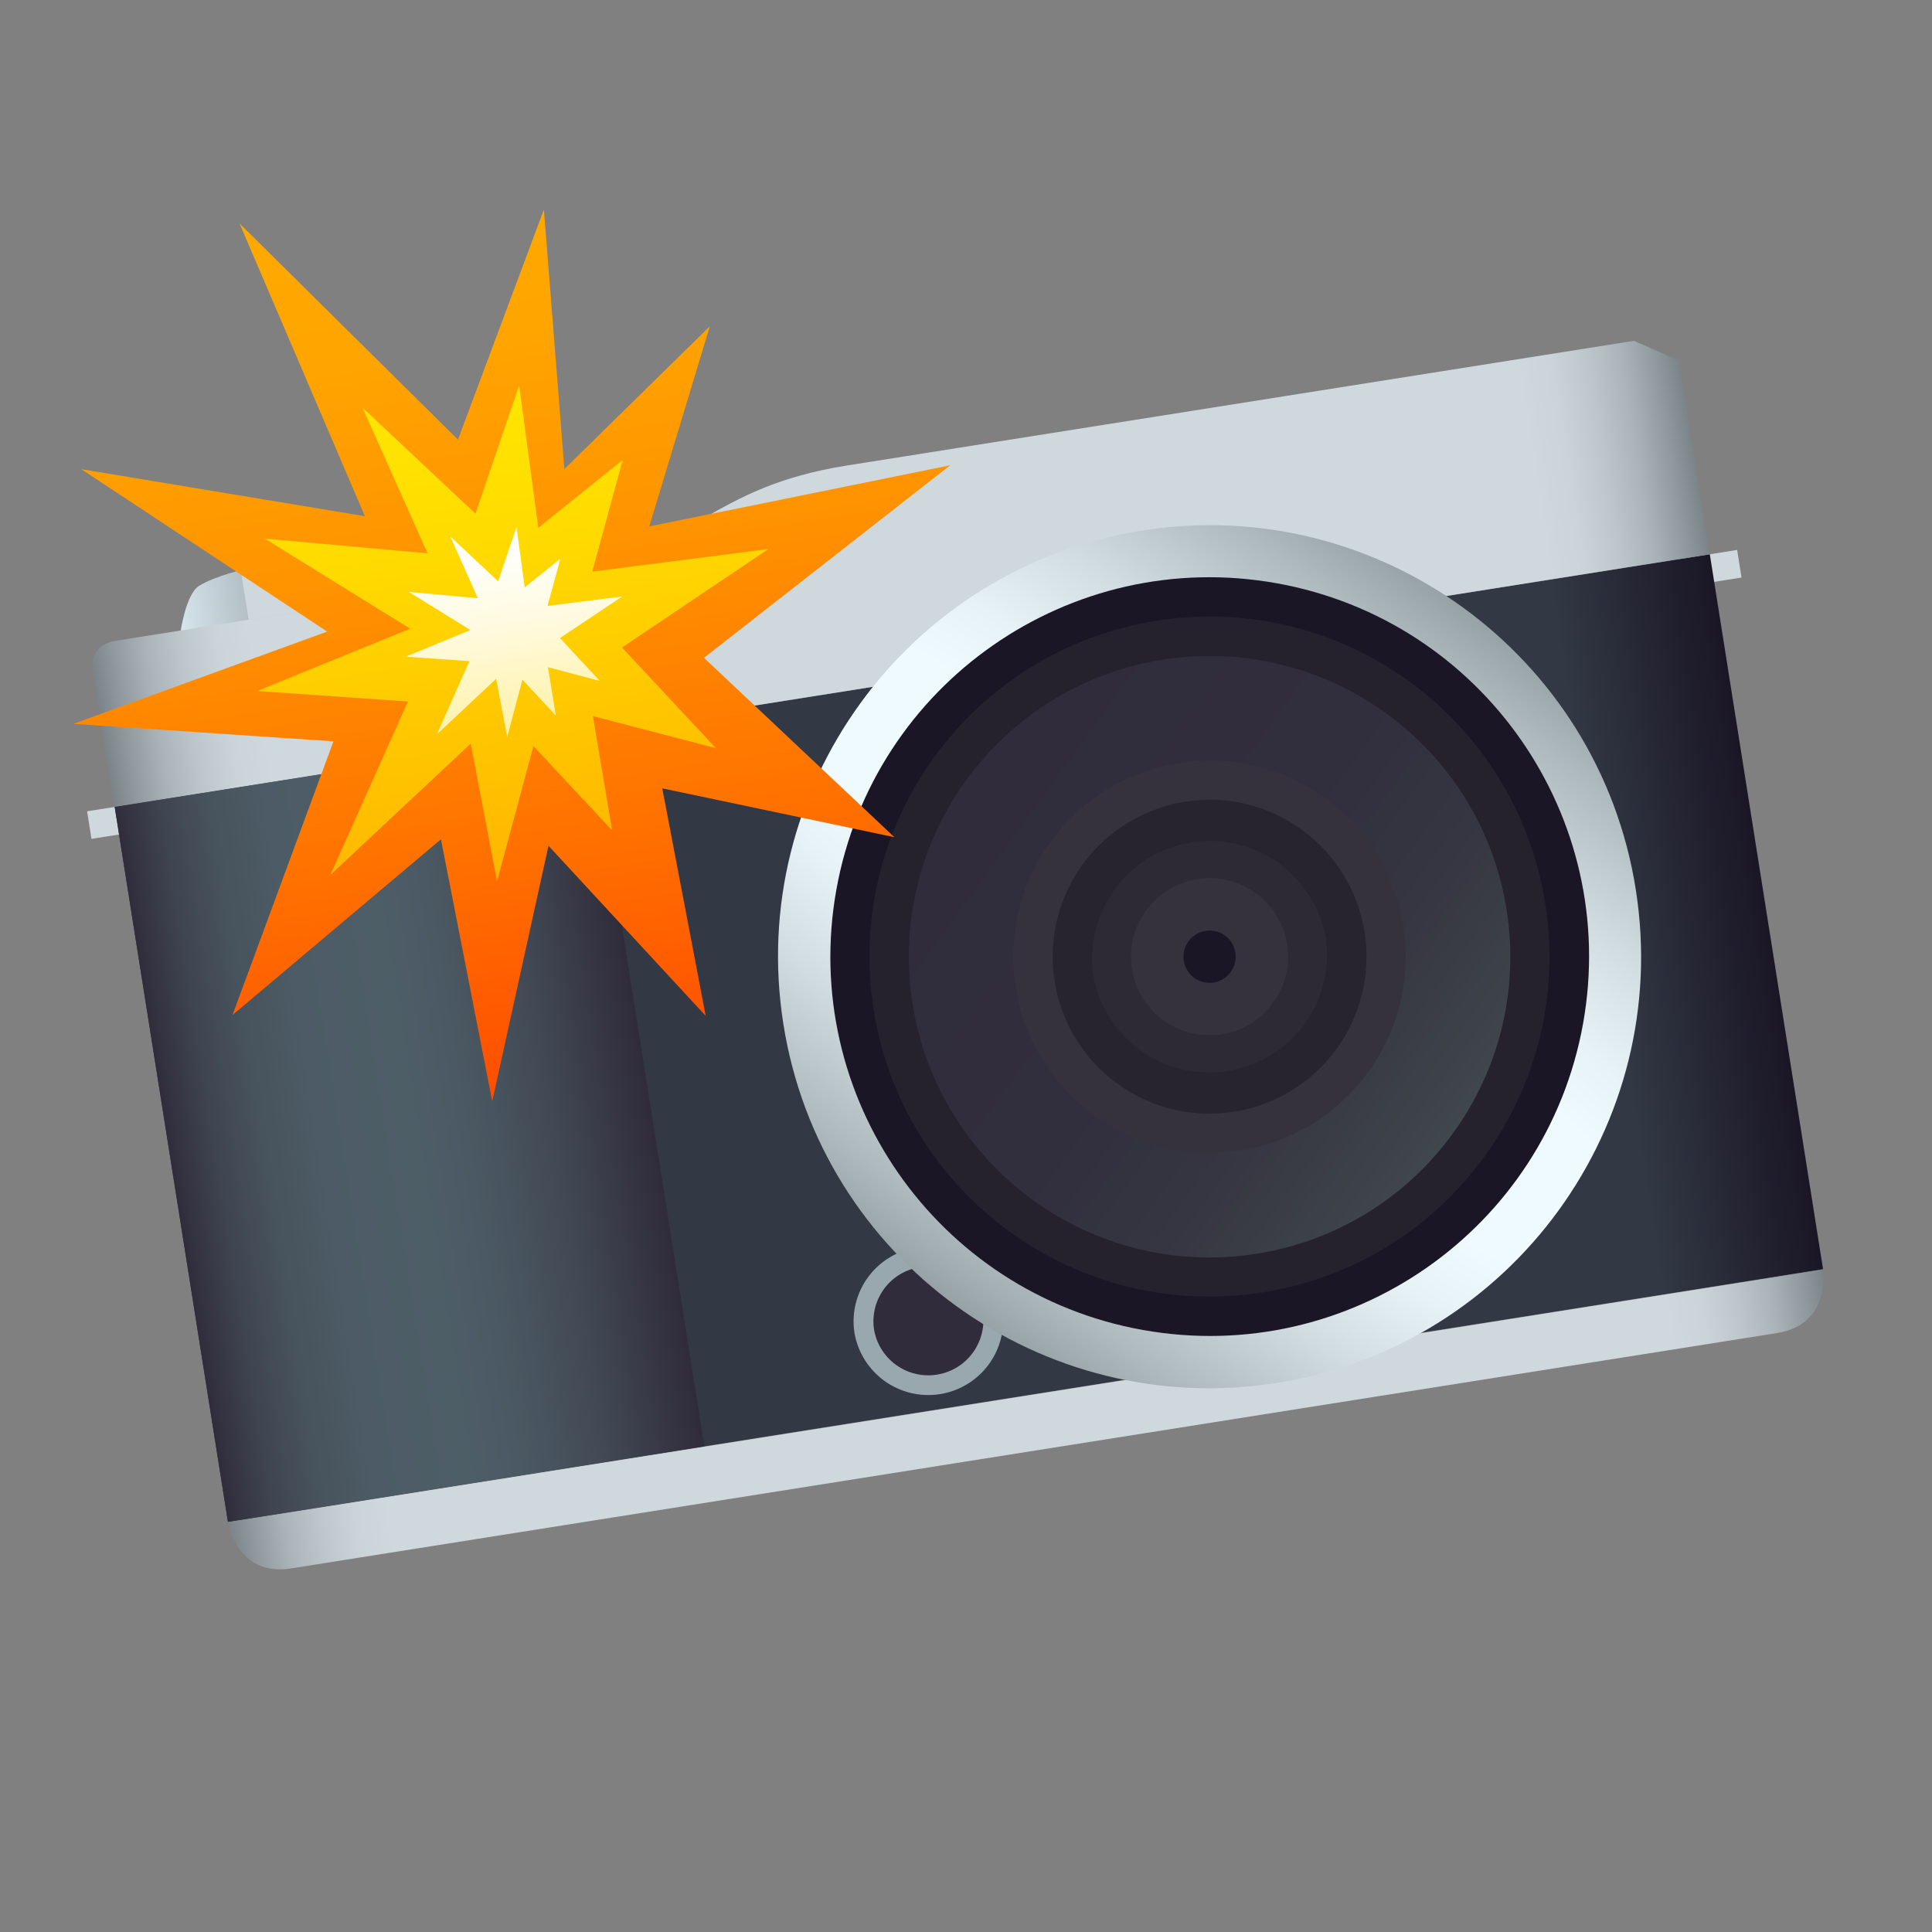 <svg xmlns="http://www.w3.org/2000/svg" width="87" height="87" fill="none"><rect width="100%" height="100%" fill="#808080" stroke="none"/><g clip-path="url(#a)"><path fill="#CFD8DD" d="m6.396 36.141-2.473.392.196 1.242 2.473-.392-.196-1.242ZM78.226 24.764l-2.473.392.197 1.242 2.473-.391-.197-1.243Z"/><path fill="url(#b)" d="m16.807 27.042-8.672 1.373s.245-1.68.832-2.035c1.39-.84 4.85-1.387 6.432-1.02.717.173 1.568 2.014 1.408 1.682Z"/><path fill="#CFD8DD" d="m13.349 25.043-2.543.402.392 2.473 2.543-.402-.392-2.473Z"/><path fill="url(#c)" d="M76.995 24.96 5.165 36.335l5.099 32.194 71.83-11.377-5.099-32.194Z"/><path fill="url(#d)" d="M80.038 60.026 13.096 70.629c-2.439.386-2.83-2.087-2.83-2.087l71.83-11.377c-.011.002.38 2.475-2.058 2.861Z"/><path fill="url(#e)" d="m75.6 16.23-2.02-.882-35.41 5.609c-6.292.996-6.68 3.736-12.717 4.692L5.24 28.85c-1.242.197-1.074 1.253-1.074 1.253l.987 6.235 71.83-11.377-1.382-8.73Z"/><path fill="#99A8AE" d="M45.143 58.971a3.374 3.374 0 0 1-6.664 1.056 3.364 3.364 0 0 1 2.806-3.848 3.356 3.356 0 0 1 3.858 2.792Z"/><path fill="#302C3B" d="M44.26 59.111a2.48 2.48 0 0 1-4.898.776 2.47 2.47 0 0 1 2.063-2.826 2.456 2.456 0 0 1 2.836 2.05Z"/><path fill="url(#f)" d="M57.507 62.273c10.6-1.678 17.83-11.631 16.152-22.23-1.679-10.6-11.632-17.83-22.23-16.152-10.6 1.679-17.831 11.632-16.152 22.23 1.678 10.6 11.631 17.831 22.23 16.152Z"/><path fill="#1A1626" d="M71.288 46.088c1.663-9.286-4.517-18.161-13.802-19.824C48.2 24.6 39.325 30.78 37.662 40.066 36 49.352 42.18 58.227 51.464 59.89c9.286 1.663 18.161-4.517 19.824-13.802Z"/><path fill="#25222E" d="M69.585 40.688c1.322 8.348-4.375 16.188-12.722 17.51-8.348 1.322-16.2-4.372-17.522-12.72-1.322-8.347 4.372-16.2 12.731-17.524 8.36-1.323 16.188 4.375 17.513 12.734Z"/><path fill="url(#g)" d="M56.587 56.457c7.386-1.17 12.426-8.107 11.256-15.493-1.17-7.387-8.107-12.426-15.493-11.256-7.387 1.17-12.426 8.106-11.256 15.492 1.17 7.387 8.106 12.427 15.493 11.257Z"/><path fill="#302C3B" d="M62.816 41.76a8.453 8.453 0 0 1-7.025 9.67 8.453 8.453 0 0 1-9.67-7.026 8.453 8.453 0 0 1 7.026-9.67 8.453 8.453 0 0 1 9.67 7.026Z" opacity=".2"/><path fill="#35313D" d="M63.188 41.701a8.824 8.824 0 0 1-7.338 10.1c-4.818.763-9.349-2.518-10.112-7.336-.763-4.818 2.52-9.337 7.35-10.102 4.816-.775 9.337 2.52 10.1 7.338Z"/><path fill="#272430" d="M61.446 41.977a7.063 7.063 0 0 1-5.873 8.083 7.063 7.063 0 0 1-8.082-5.873 7.063 7.063 0 0 1 5.872-8.082c3.853-.622 7.472 2.018 8.083 5.872Z"/><path fill="#2D2A36" d="M59.704 42.253a5.302 5.302 0 0 1-10.472 1.658 5.302 5.302 0 0 1 10.472-1.658Z"/><path fill="#35313D" d="M57.963 42.529a3.542 3.542 0 0 1-2.941 4.048 3.542 3.542 0 0 1-4.048-2.941 3.542 3.542 0 0 1 2.94-4.048 3.542 3.542 0 0 1 4.049 2.94Z"/><path fill="#1A1626" d="M55.629 42.898a1.18 1.18 0 0 1-.977 1.345 1.179 1.179 0 0 1-1.345-.977 1.179 1.179 0 0 1 .977-1.345 1.164 1.164 0 0 1 1.345.977Z"/><path fill="url(#h)" d="M26.62 32.938 5.165 36.336l5.099 32.194 21.455-3.398-5.099-32.194Z"/><path fill="url(#i)" d="m31.7 29.622 11.087-8.67-13.548 2.752 2.726-9.012-6.55 6.429-.923-11.684-3.87 10.36-9.836-9.736 5.646 13.184L3.66 21.127l11.072 7.315L3.3 32.597l11.716.786-4.546 12.324 9.386-7.913 2.31 11.797 2.533-11.505 7.08 7.662L29.822 35.5l10.453 2.2-8.575-8.079Z"/><path fill="url(#j)" d="m28.008 29.16 6.593-4.436-7.931 1.018 1.37-5.025-3.801 3.053-.86-6.41-1.966 5.775-5.088-4.776 2.93 6.558-7.328-.66 6.545 4.056-6.887 2.805 6.787.472-3.498 7.814 6.322-5.917 1.185 6.204 1.641-6.092 3.541 3.795-.863-5.147 5.537 1.444-4.229-4.532Z"/><path fill="url(#k)" d="m25.216 28.733 2.798-1.871-3.36.425.58-2.127-1.606 1.29-.37-2.715-.827 2.44-2.152-2.015 1.237 2.779-3.103-.282 2.77 1.715-2.915 1.2 2.875.199-1.476 3.304 2.674-2.506.499 2.622.685-2.584 1.506 1.619-.357-2.181 2.335.618-1.793-1.93Z"/></g><defs><linearGradient id="b" x1="7.956" x2="16.639" y1="27.281" y2="25.906" gradientUnits="userSpaceOnUse"><stop stop-color="#D6E5ED"/><stop offset=".048" stop-color="#D1E0E7"/><stop offset=".481" stop-color="#A8B2B8"/><stop offset=".812" stop-color="#8F969A"/><stop offset="1" stop-color="#858C8F"/></linearGradient><linearGradient id="c" x1="7.711" x2="79.538" y1="52.44" y2="41.063" gradientUnits="userSpaceOnUse"><stop offset=".9" stop-color="#323844"/><stop offset="1" stop-color="#1A1626"/></linearGradient><linearGradient id="d" x1="10.457" x2="82.284" y1="69.777" y2="58.401" gradientUnits="userSpaceOnUse"><stop stop-color="#7B8589"/><stop offset=".012" stop-color="#8D979B"/><stop offset=".034" stop-color="#AAB3B8"/><stop offset=".057" stop-color="#BEC8CC"/><stop offset=".079" stop-color="#CBD4D9"/><stop offset=".1" stop-color="#CFD8DD"/><stop offset=".9" stop-color="#CFD8DD"/><stop offset=".921" stop-color="#CBD4D9"/><stop offset=".943" stop-color="#BEC8CC"/><stop offset=".966" stop-color="#AAB3B8"/><stop offset=".988" stop-color="#8D979B"/><stop offset="1" stop-color="#7B8589"/></linearGradient><linearGradient id="e" x1="4.377" x2="76.203" y1="31.387" y2="20.011" gradientUnits="userSpaceOnUse"><stop stop-color="#7B8589"/><stop offset=".012" stop-color="#8D979B"/><stop offset=".034" stop-color="#AAB3B8"/><stop offset=".057" stop-color="#BEC8CC"/><stop offset=".079" stop-color="#CBD4D9"/><stop offset=".1" stop-color="#CFD8DD"/><stop offset=".9" stop-color="#CFD8DD"/><stop offset=".921" stop-color="#CBD4D9"/><stop offset=".943" stop-color="#BEC8CC"/><stop offset=".966" stop-color="#AAB3B8"/><stop offset=".988" stop-color="#8D979B"/><stop offset="1" stop-color="#7B8589"/></linearGradient><linearGradient id="g" x1="43.509" x2="65.425" y1="35.116" y2="51.039" gradientUnits="userSpaceOnUse"><stop stop-color="#302C3B"/><stop offset=".475" stop-color="#312E3D"/><stop offset=".749" stop-color="#363742"/><stop offset=".972" stop-color="#3F454B"/><stop offset="1" stop-color="#40474D"/></linearGradient><linearGradient id="h" x1="7.711" x2="29.167" y1="52.44" y2="49.041" gradientUnits="userSpaceOnUse"><stop stop-color="#302C3B"/><stop offset=".015" stop-color="#33313F"/><stop offset=".099" stop-color="#3F4551"/><stop offset=".194" stop-color="#47535D"/><stop offset=".309" stop-color="#4C5B65"/><stop offset=".5" stop-color="#4E5E67"/><stop offset=".631" stop-color="#4A5862"/><stop offset=".803" stop-color="#414853"/><stop offset=".997" stop-color="#302C3B"/><stop offset="1" stop-color="#302C3B"/></linearGradient><linearGradient id="i" x1="26.549" x2="20.162" y1="48.901" y2="8.576" gradientUnits="userSpaceOnUse"><stop stop-color="#FF4D00"/><stop offset=".299" stop-color="#FF7400"/><stop offset=".582" stop-color="#FF9200"/><stop offset=".825" stop-color="#FFA400"/><stop offset="1" stop-color="#FA0"/></linearGradient><linearGradient id="j" x1="24.894" x2="21.449" y1="39.297" y2="17.548" gradientUnits="userSpaceOnUse"><stop stop-color="#FFB500"/><stop offset=".087" stop-color="#FFBA00"/><stop offset=".674" stop-color="#FFDA00"/><stop offset="1" stop-color="#FFE600"/></linearGradient><linearGradient id="k" x1="23.901" x2="22.443" y1="33.025" y2="23.817" gradientUnits="userSpaceOnUse"><stop stop-color="#FFF1A3"/><stop offset=".16" stop-color="#FFF4B6"/><stop offset=".527" stop-color="#FFFADE"/><stop offset=".82" stop-color="#FFFEF6"/><stop offset="1" stop-color="#fff"/></linearGradient><radialGradient id="f" cx="0" cy="0" r="1" gradientTransform="rotate(-54 69.504 -31.908) scale(19.434 116.604)" gradientUnits="userSpaceOnUse"><stop offset=".23" stop-color="#EFFAFF"/><stop offset=".369" stop-color="#E7F2F7"/><stop offset=".587" stop-color="#D1DCE1"/><stop offset=".854" stop-color="#ADB9BD"/><stop offset="1" stop-color="#96A2A6"/></radialGradient><clipPath id="a"><path fill="#fff" d="M0 11.769 74.304 0l11.768 74.304L11.77 86.073z"/></clipPath></defs></svg>